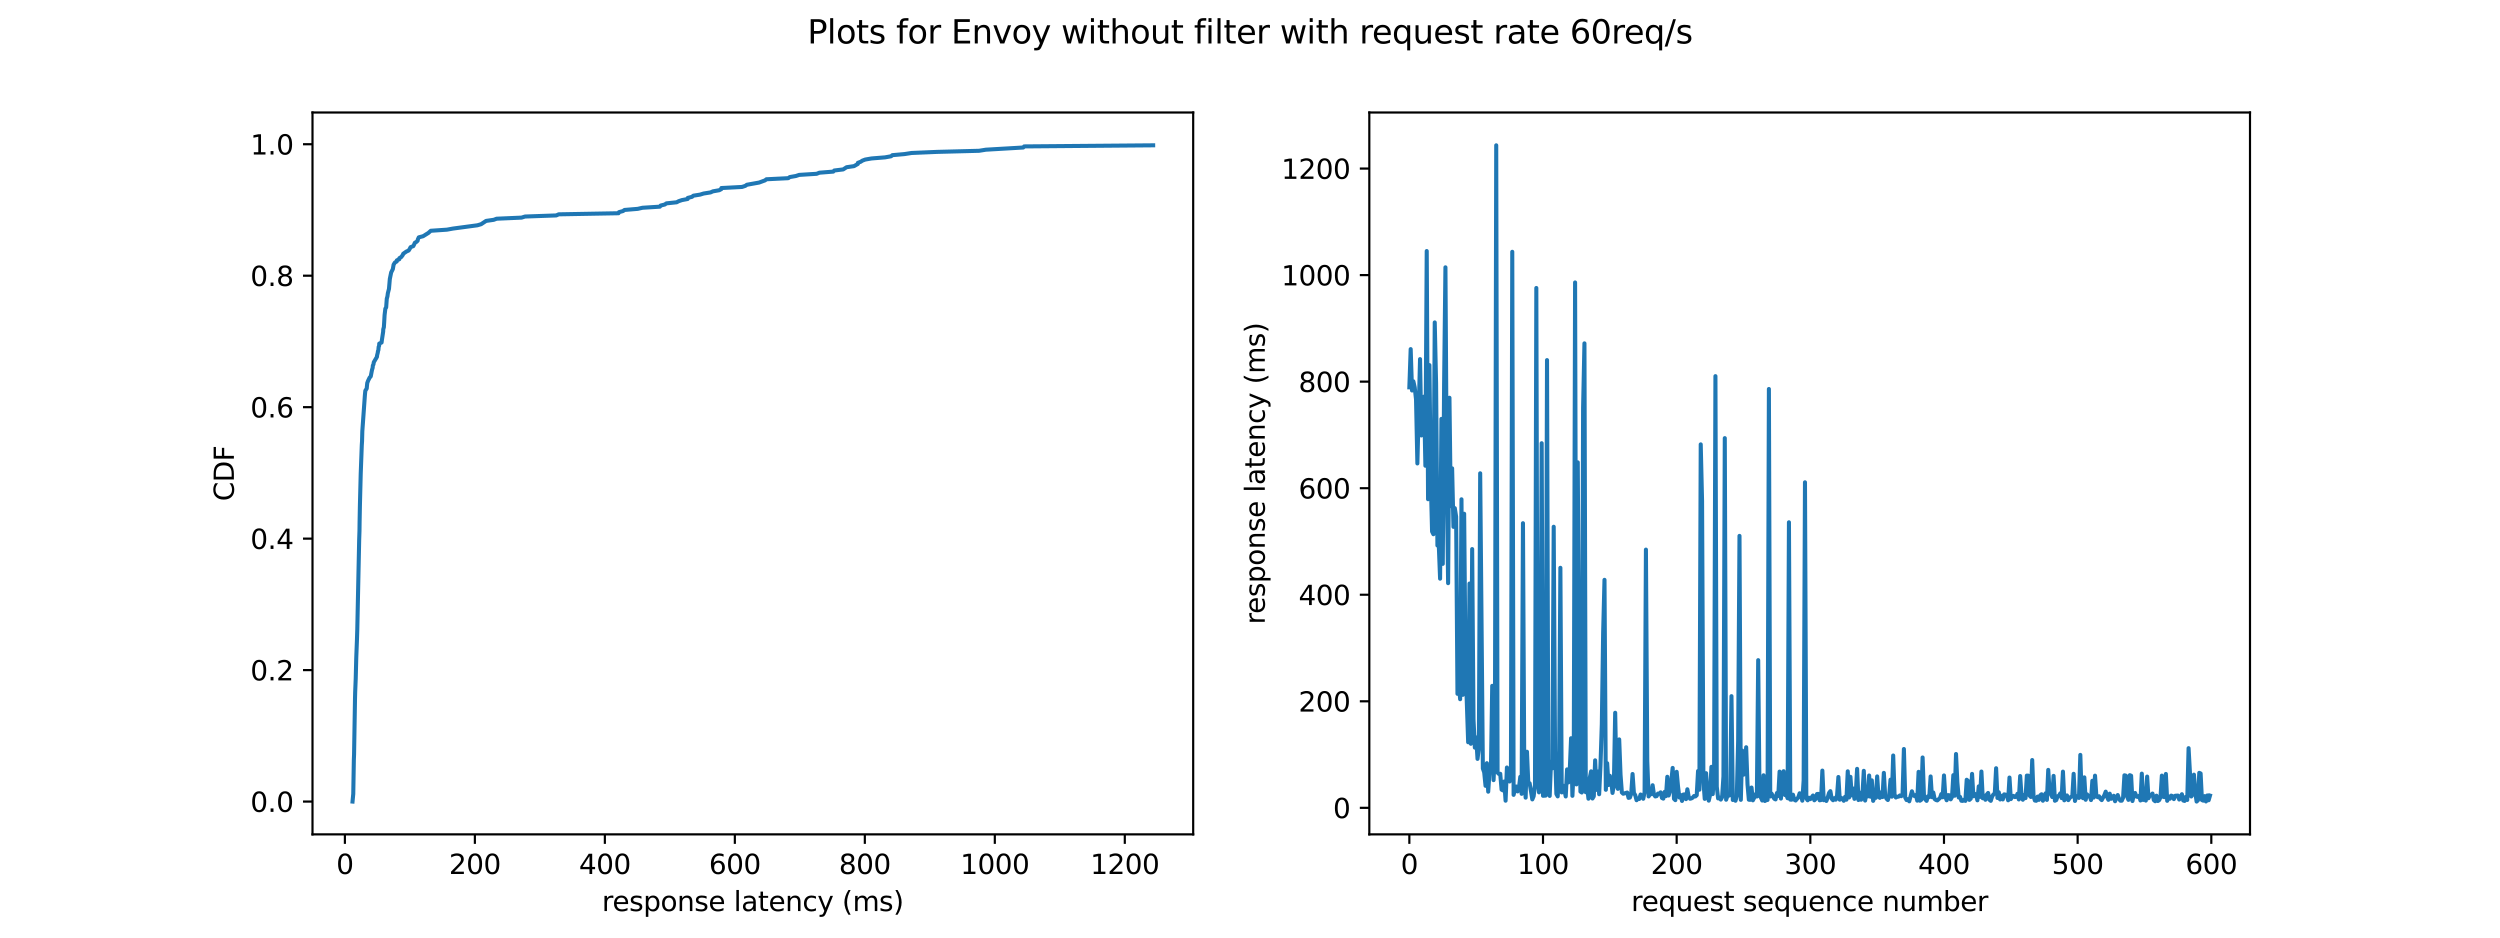 <?xml version="1.0" encoding="utf-8" standalone="no"?>
<!DOCTYPE svg PUBLIC "-//W3C//DTD SVG 1.1//EN"
  "http://www.w3.org/Graphics/SVG/1.1/DTD/svg11.dtd">
<svg xmlns:xlink="http://www.w3.org/1999/xlink" width="921.6pt" height="345.6pt" viewBox="0 0 921.6 345.6" xmlns="http://www.w3.org/2000/svg" version="1.1">
 <defs>
  <style type="text/css">*{stroke-linejoin: round; stroke-linecap: butt}</style>
 </defs>
 <g id="figure_1">
  <g id="patch_1">
   <path d="M 0 345.6 
L 921.6 345.6 
L 921.6 0 
L 0 0 
z
" style="fill: #ffffff"/>
  </g>
  <g id="axes_1">
   <g id="patch_2">
    <path d="M 115.2 307.584 
L 439.855 307.584 
L 439.855 41.472 
L 115.2 41.472 
z
" style="fill: #ffffff"/>
   </g>
   <g id="matplotlib.axis_1">
    <g id="xtick_1">
     <g id="line2d_1">
      <defs>
       <path id="m4d48c118cf" d="M 0 0 
L 0 3.5 
" style="stroke: #000000; stroke-width: 0.8"/>
      </defs>
      <g>
       <use xlink:href="#m4d48c118cf" x="127.14" y="307.584" style="stroke: #000000; stroke-width: 0.8"/>
      </g>
     </g>
     <g id="text_1">
      <!-- 0 -->
      <g transform="translate(123.959 322.182) scale(0.1 -0.1)">
       <defs>
        <path id="DejaVuSans-30" d="M 2034 4250 
Q 1547 4250 1301 3770 
Q 1056 3291 1056 2328 
Q 1056 1369 1301 889 
Q 1547 409 2034 409 
Q 2525 409 2770 889 
Q 3016 1369 3016 2328 
Q 3016 3291 2770 3770 
Q 2525 4250 2034 4250 
z
M 2034 4750 
Q 2819 4750 3233 4129 
Q 3647 3509 3647 2328 
Q 3647 1150 3233 529 
Q 2819 -91 2034 -91 
Q 1250 -91 836 529 
Q 422 1150 422 2328 
Q 422 3509 836 4129 
Q 1250 4750 2034 4750 
z
" transform="scale(0.016)"/>
       </defs>
       <use xlink:href="#DejaVuSans-30"/>
      </g>
     </g>
    </g>
    <g id="xtick_2">
     <g id="line2d_2">
      <g>
       <use xlink:href="#m4d48c118cf" x="175.058" y="307.584" style="stroke: #000000; stroke-width: 0.8"/>
      </g>
     </g>
     <g id="text_2">
      <!-- 200 -->
      <g transform="translate(165.514 322.182) scale(0.1 -0.1)">
       <defs>
        <path id="DejaVuSans-32" d="M 1228 531 
L 3431 531 
L 3431 0 
L 469 0 
L 469 531 
Q 828 903 1448 1529 
Q 2069 2156 2228 2338 
Q 2531 2678 2651 2914 
Q 2772 3150 2772 3378 
Q 2772 3750 2511 3984 
Q 2250 4219 1831 4219 
Q 1534 4219 1204 4116 
Q 875 4013 500 3803 
L 500 4441 
Q 881 4594 1212 4672 
Q 1544 4750 1819 4750 
Q 2544 4750 2975 4387 
Q 3406 4025 3406 3419 
Q 3406 3131 3298 2873 
Q 3191 2616 2906 2266 
Q 2828 2175 2409 1742 
Q 1991 1309 1228 531 
z
" transform="scale(0.016)"/>
       </defs>
       <use xlink:href="#DejaVuSans-32"/>
       <use xlink:href="#DejaVuSans-30" x="63.623"/>
       <use xlink:href="#DejaVuSans-30" x="127.246"/>
      </g>
     </g>
    </g>
    <g id="xtick_3">
     <g id="line2d_3">
      <g>
       <use xlink:href="#m4d48c118cf" x="222.976" y="307.584" style="stroke: #000000; stroke-width: 0.8"/>
      </g>
     </g>
     <g id="text_3">
      <!-- 400 -->
      <g transform="translate(213.432 322.182) scale(0.1 -0.1)">
       <defs>
        <path id="DejaVuSans-34" d="M 2419 4116 
L 825 1625 
L 2419 1625 
L 2419 4116 
z
M 2253 4666 
L 3047 4666 
L 3047 1625 
L 3713 1625 
L 3713 1100 
L 3047 1100 
L 3047 0 
L 2419 0 
L 2419 1100 
L 313 1100 
L 313 1709 
L 2253 4666 
z
" transform="scale(0.016)"/>
       </defs>
       <use xlink:href="#DejaVuSans-34"/>
       <use xlink:href="#DejaVuSans-30" x="63.623"/>
       <use xlink:href="#DejaVuSans-30" x="127.246"/>
      </g>
     </g>
    </g>
    <g id="xtick_4">
     <g id="line2d_4">
      <g>
       <use xlink:href="#m4d48c118cf" x="270.893" y="307.584" style="stroke: #000000; stroke-width: 0.8"/>
      </g>
     </g>
     <g id="text_4">
      <!-- 600 -->
      <g transform="translate(261.35 322.182) scale(0.1 -0.1)">
       <defs>
        <path id="DejaVuSans-36" d="M 2113 2584 
Q 1688 2584 1439 2293 
Q 1191 2003 1191 1497 
Q 1191 994 1439 701 
Q 1688 409 2113 409 
Q 2538 409 2786 701 
Q 3034 994 3034 1497 
Q 3034 2003 2786 2293 
Q 2538 2584 2113 2584 
z
M 3366 4563 
L 3366 3988 
Q 3128 4100 2886 4159 
Q 2644 4219 2406 4219 
Q 1781 4219 1451 3797 
Q 1122 3375 1075 2522 
Q 1259 2794 1537 2939 
Q 1816 3084 2150 3084 
Q 2853 3084 3261 2657 
Q 3669 2231 3669 1497 
Q 3669 778 3244 343 
Q 2819 -91 2113 -91 
Q 1303 -91 875 529 
Q 447 1150 447 2328 
Q 447 3434 972 4092 
Q 1497 4750 2381 4750 
Q 2619 4750 2861 4703 
Q 3103 4656 3366 4563 
z
" transform="scale(0.016)"/>
       </defs>
       <use xlink:href="#DejaVuSans-36"/>
       <use xlink:href="#DejaVuSans-30" x="63.623"/>
       <use xlink:href="#DejaVuSans-30" x="127.246"/>
      </g>
     </g>
    </g>
    <g id="xtick_5">
     <g id="line2d_5">
      <g>
       <use xlink:href="#m4d48c118cf" x="318.811" y="307.584" style="stroke: #000000; stroke-width: 0.8"/>
      </g>
     </g>
     <g id="text_5">
      <!-- 800 -->
      <g transform="translate(309.267 322.182) scale(0.1 -0.1)">
       <defs>
        <path id="DejaVuSans-38" d="M 2034 2216 
Q 1584 2216 1326 1975 
Q 1069 1734 1069 1313 
Q 1069 891 1326 650 
Q 1584 409 2034 409 
Q 2484 409 2743 651 
Q 3003 894 3003 1313 
Q 3003 1734 2745 1975 
Q 2488 2216 2034 2216 
z
M 1403 2484 
Q 997 2584 770 2862 
Q 544 3141 544 3541 
Q 544 4100 942 4425 
Q 1341 4750 2034 4750 
Q 2731 4750 3128 4425 
Q 3525 4100 3525 3541 
Q 3525 3141 3298 2862 
Q 3072 2584 2669 2484 
Q 3125 2378 3379 2068 
Q 3634 1759 3634 1313 
Q 3634 634 3220 271 
Q 2806 -91 2034 -91 
Q 1263 -91 848 271 
Q 434 634 434 1313 
Q 434 1759 690 2068 
Q 947 2378 1403 2484 
z
M 1172 3481 
Q 1172 3119 1398 2916 
Q 1625 2713 2034 2713 
Q 2441 2713 2670 2916 
Q 2900 3119 2900 3481 
Q 2900 3844 2670 4047 
Q 2441 4250 2034 4250 
Q 1625 4250 1398 4047 
Q 1172 3844 1172 3481 
z
" transform="scale(0.016)"/>
       </defs>
       <use xlink:href="#DejaVuSans-38"/>
       <use xlink:href="#DejaVuSans-30" x="63.623"/>
       <use xlink:href="#DejaVuSans-30" x="127.246"/>
      </g>
     </g>
    </g>
    <g id="xtick_6">
     <g id="line2d_6">
      <g>
       <use xlink:href="#m4d48c118cf" x="366.729" y="307.584" style="stroke: #000000; stroke-width: 0.8"/>
      </g>
     </g>
     <g id="text_6">
      <!-- 1000 -->
      <g transform="translate(354.004 322.182) scale(0.1 -0.1)">
       <defs>
        <path id="DejaVuSans-31" d="M 794 531 
L 1825 531 
L 1825 4091 
L 703 3866 
L 703 4441 
L 1819 4666 
L 2450 4666 
L 2450 531 
L 3481 531 
L 3481 0 
L 794 0 
L 794 531 
z
" transform="scale(0.016)"/>
       </defs>
       <use xlink:href="#DejaVuSans-31"/>
       <use xlink:href="#DejaVuSans-30" x="63.623"/>
       <use xlink:href="#DejaVuSans-30" x="127.246"/>
       <use xlink:href="#DejaVuSans-30" x="190.869"/>
      </g>
     </g>
    </g>
    <g id="xtick_7">
     <g id="line2d_7">
      <g>
       <use xlink:href="#m4d48c118cf" x="414.647" y="307.584" style="stroke: #000000; stroke-width: 0.8"/>
      </g>
     </g>
     <g id="text_7">
      <!-- 1200 -->
      <g transform="translate(401.922 322.182) scale(0.1 -0.1)">
       <use xlink:href="#DejaVuSans-31"/>
       <use xlink:href="#DejaVuSans-32" x="63.623"/>
       <use xlink:href="#DejaVuSans-30" x="127.246"/>
       <use xlink:href="#DejaVuSans-30" x="190.869"/>
      </g>
     </g>
    </g>
    <g id="text_8">
     <!-- response latency (ms) -->
     <g transform="translate(221.898 335.861) scale(0.1 -0.1)">
      <defs>
       <path id="DejaVuSans-72" d="M 2631 2963 
Q 2534 3019 2420 3045 
Q 2306 3072 2169 3072 
Q 1681 3072 1420 2755 
Q 1159 2438 1159 1844 
L 1159 0 
L 581 0 
L 581 3500 
L 1159 3500 
L 1159 2956 
Q 1341 3275 1631 3429 
Q 1922 3584 2338 3584 
Q 2397 3584 2469 3576 
Q 2541 3569 2628 3553 
L 2631 2963 
z
" transform="scale(0.016)"/>
       <path id="DejaVuSans-65" d="M 3597 1894 
L 3597 1613 
L 953 1613 
Q 991 1019 1311 708 
Q 1631 397 2203 397 
Q 2534 397 2845 478 
Q 3156 559 3463 722 
L 3463 178 
Q 3153 47 2828 -22 
Q 2503 -91 2169 -91 
Q 1331 -91 842 396 
Q 353 884 353 1716 
Q 353 2575 817 3079 
Q 1281 3584 2069 3584 
Q 2775 3584 3186 3129 
Q 3597 2675 3597 1894 
z
M 3022 2063 
Q 3016 2534 2758 2815 
Q 2500 3097 2075 3097 
Q 1594 3097 1305 2825 
Q 1016 2553 972 2059 
L 3022 2063 
z
" transform="scale(0.016)"/>
       <path id="DejaVuSans-73" d="M 2834 3397 
L 2834 2853 
Q 2591 2978 2328 3040 
Q 2066 3103 1784 3103 
Q 1356 3103 1142 2972 
Q 928 2841 928 2578 
Q 928 2378 1081 2264 
Q 1234 2150 1697 2047 
L 1894 2003 
Q 2506 1872 2764 1633 
Q 3022 1394 3022 966 
Q 3022 478 2636 193 
Q 2250 -91 1575 -91 
Q 1294 -91 989 -36 
Q 684 19 347 128 
L 347 722 
Q 666 556 975 473 
Q 1284 391 1588 391 
Q 1994 391 2212 530 
Q 2431 669 2431 922 
Q 2431 1156 2273 1281 
Q 2116 1406 1581 1522 
L 1381 1569 
Q 847 1681 609 1914 
Q 372 2147 372 2553 
Q 372 3047 722 3315 
Q 1072 3584 1716 3584 
Q 2034 3584 2315 3537 
Q 2597 3491 2834 3397 
z
" transform="scale(0.016)"/>
       <path id="DejaVuSans-70" d="M 1159 525 
L 1159 -1331 
L 581 -1331 
L 581 3500 
L 1159 3500 
L 1159 2969 
Q 1341 3281 1617 3432 
Q 1894 3584 2278 3584 
Q 2916 3584 3314 3078 
Q 3713 2572 3713 1747 
Q 3713 922 3314 415 
Q 2916 -91 2278 -91 
Q 1894 -91 1617 61 
Q 1341 213 1159 525 
z
M 3116 1747 
Q 3116 2381 2855 2742 
Q 2594 3103 2138 3103 
Q 1681 3103 1420 2742 
Q 1159 2381 1159 1747 
Q 1159 1113 1420 752 
Q 1681 391 2138 391 
Q 2594 391 2855 752 
Q 3116 1113 3116 1747 
z
" transform="scale(0.016)"/>
       <path id="DejaVuSans-6f" d="M 1959 3097 
Q 1497 3097 1228 2736 
Q 959 2375 959 1747 
Q 959 1119 1226 758 
Q 1494 397 1959 397 
Q 2419 397 2687 759 
Q 2956 1122 2956 1747 
Q 2956 2369 2687 2733 
Q 2419 3097 1959 3097 
z
M 1959 3584 
Q 2709 3584 3137 3096 
Q 3566 2609 3566 1747 
Q 3566 888 3137 398 
Q 2709 -91 1959 -91 
Q 1206 -91 779 398 
Q 353 888 353 1747 
Q 353 2609 779 3096 
Q 1206 3584 1959 3584 
z
" transform="scale(0.016)"/>
       <path id="DejaVuSans-6e" d="M 3513 2113 
L 3513 0 
L 2938 0 
L 2938 2094 
Q 2938 2591 2744 2837 
Q 2550 3084 2163 3084 
Q 1697 3084 1428 2787 
Q 1159 2491 1159 1978 
L 1159 0 
L 581 0 
L 581 3500 
L 1159 3500 
L 1159 2956 
Q 1366 3272 1645 3428 
Q 1925 3584 2291 3584 
Q 2894 3584 3203 3211 
Q 3513 2838 3513 2113 
z
" transform="scale(0.016)"/>
       <path id="DejaVuSans-20" transform="scale(0.016)"/>
       <path id="DejaVuSans-6c" d="M 603 4863 
L 1178 4863 
L 1178 0 
L 603 0 
L 603 4863 
z
" transform="scale(0.016)"/>
       <path id="DejaVuSans-61" d="M 2194 1759 
Q 1497 1759 1228 1600 
Q 959 1441 959 1056 
Q 959 750 1161 570 
Q 1363 391 1709 391 
Q 2188 391 2477 730 
Q 2766 1069 2766 1631 
L 2766 1759 
L 2194 1759 
z
M 3341 1997 
L 3341 0 
L 2766 0 
L 2766 531 
Q 2569 213 2275 61 
Q 1981 -91 1556 -91 
Q 1019 -91 701 211 
Q 384 513 384 1019 
Q 384 1609 779 1909 
Q 1175 2209 1959 2209 
L 2766 2209 
L 2766 2266 
Q 2766 2663 2505 2880 
Q 2244 3097 1772 3097 
Q 1472 3097 1187 3025 
Q 903 2953 641 2809 
L 641 3341 
Q 956 3463 1253 3523 
Q 1550 3584 1831 3584 
Q 2591 3584 2966 3190 
Q 3341 2797 3341 1997 
z
" transform="scale(0.016)"/>
       <path id="DejaVuSans-74" d="M 1172 4494 
L 1172 3500 
L 2356 3500 
L 2356 3053 
L 1172 3053 
L 1172 1153 
Q 1172 725 1289 603 
Q 1406 481 1766 481 
L 2356 481 
L 2356 0 
L 1766 0 
Q 1100 0 847 248 
Q 594 497 594 1153 
L 594 3053 
L 172 3053 
L 172 3500 
L 594 3500 
L 594 4494 
L 1172 4494 
z
" transform="scale(0.016)"/>
       <path id="DejaVuSans-63" d="M 3122 3366 
L 3122 2828 
Q 2878 2963 2633 3030 
Q 2388 3097 2138 3097 
Q 1578 3097 1268 2742 
Q 959 2388 959 1747 
Q 959 1106 1268 751 
Q 1578 397 2138 397 
Q 2388 397 2633 464 
Q 2878 531 3122 666 
L 3122 134 
Q 2881 22 2623 -34 
Q 2366 -91 2075 -91 
Q 1284 -91 818 406 
Q 353 903 353 1747 
Q 353 2603 823 3093 
Q 1294 3584 2113 3584 
Q 2378 3584 2631 3529 
Q 2884 3475 3122 3366 
z
" transform="scale(0.016)"/>
       <path id="DejaVuSans-79" d="M 2059 -325 
Q 1816 -950 1584 -1140 
Q 1353 -1331 966 -1331 
L 506 -1331 
L 506 -850 
L 844 -850 
Q 1081 -850 1212 -737 
Q 1344 -625 1503 -206 
L 1606 56 
L 191 3500 
L 800 3500 
L 1894 763 
L 2988 3500 
L 3597 3500 
L 2059 -325 
z
" transform="scale(0.016)"/>
       <path id="DejaVuSans-28" d="M 1984 4856 
Q 1566 4138 1362 3434 
Q 1159 2731 1159 2009 
Q 1159 1288 1364 580 
Q 1569 -128 1984 -844 
L 1484 -844 
Q 1016 -109 783 600 
Q 550 1309 550 2009 
Q 550 2706 781 3412 
Q 1013 4119 1484 4856 
L 1984 4856 
z
" transform="scale(0.016)"/>
       <path id="DejaVuSans-6d" d="M 3328 2828 
Q 3544 3216 3844 3400 
Q 4144 3584 4550 3584 
Q 5097 3584 5394 3201 
Q 5691 2819 5691 2113 
L 5691 0 
L 5113 0 
L 5113 2094 
Q 5113 2597 4934 2840 
Q 4756 3084 4391 3084 
Q 3944 3084 3684 2787 
Q 3425 2491 3425 1978 
L 3425 0 
L 2847 0 
L 2847 2094 
Q 2847 2600 2669 2842 
Q 2491 3084 2119 3084 
Q 1678 3084 1418 2786 
Q 1159 2488 1159 1978 
L 1159 0 
L 581 0 
L 581 3500 
L 1159 3500 
L 1159 2956 
Q 1356 3278 1631 3431 
Q 1906 3584 2284 3584 
Q 2666 3584 2933 3390 
Q 3200 3197 3328 2828 
z
" transform="scale(0.016)"/>
       <path id="DejaVuSans-29" d="M 513 4856 
L 1013 4856 
Q 1481 4119 1714 3412 
Q 1947 2706 1947 2009 
Q 1947 1309 1714 600 
Q 1481 -109 1013 -844 
L 513 -844 
Q 928 -128 1133 580 
Q 1338 1288 1338 2009 
Q 1338 2731 1133 3434 
Q 928 4138 513 4856 
z
" transform="scale(0.016)"/>
      </defs>
      <use xlink:href="#DejaVuSans-72"/>
      <use xlink:href="#DejaVuSans-65" x="38.863"/>
      <use xlink:href="#DejaVuSans-73" x="100.387"/>
      <use xlink:href="#DejaVuSans-70" x="152.486"/>
      <use xlink:href="#DejaVuSans-6f" x="215.963"/>
      <use xlink:href="#DejaVuSans-6e" x="277.145"/>
      <use xlink:href="#DejaVuSans-73" x="340.523"/>
      <use xlink:href="#DejaVuSans-65" x="392.623"/>
      <use xlink:href="#DejaVuSans-20" x="454.146"/>
      <use xlink:href="#DejaVuSans-6c" x="485.934"/>
      <use xlink:href="#DejaVuSans-61" x="513.717"/>
      <use xlink:href="#DejaVuSans-74" x="574.996"/>
      <use xlink:href="#DejaVuSans-65" x="614.205"/>
      <use xlink:href="#DejaVuSans-6e" x="675.729"/>
      <use xlink:href="#DejaVuSans-63" x="739.107"/>
      <use xlink:href="#DejaVuSans-79" x="794.088"/>
      <use xlink:href="#DejaVuSans-20" x="853.268"/>
      <use xlink:href="#DejaVuSans-28" x="885.055"/>
      <use xlink:href="#DejaVuSans-6d" x="924.068"/>
      <use xlink:href="#DejaVuSans-73" x="1021.48"/>
      <use xlink:href="#DejaVuSans-29" x="1073.58"/>
     </g>
    </g>
   </g>
   <g id="matplotlib.axis_2">
    <g id="ytick_1">
     <g id="line2d_8">
      <defs>
       <path id="m3ccc46c07f" d="M 0 0 
L -3.5 0 
" style="stroke: #000000; stroke-width: 0.8"/>
      </defs>
      <g>
       <use xlink:href="#m3ccc46c07f" x="115.2" y="295.488" style="stroke: #000000; stroke-width: 0.8"/>
      </g>
     </g>
     <g id="text_9">
      <!-- 0.0 -->
      <g transform="translate(92.297 299.287) scale(0.1 -0.1)">
       <defs>
        <path id="DejaVuSans-2e" d="M 684 794 
L 1344 794 
L 1344 0 
L 684 0 
L 684 794 
z
" transform="scale(0.016)"/>
       </defs>
       <use xlink:href="#DejaVuSans-30"/>
       <use xlink:href="#DejaVuSans-2e" x="63.623"/>
       <use xlink:href="#DejaVuSans-30" x="95.41"/>
      </g>
     </g>
    </g>
    <g id="ytick_2">
     <g id="line2d_9">
      <g>
       <use xlink:href="#m3ccc46c07f" x="115.2" y="247.023" style="stroke: #000000; stroke-width: 0.8"/>
      </g>
     </g>
     <g id="text_10">
      <!-- 0.2 -->
      <g transform="translate(92.297 250.822) scale(0.1 -0.1)">
       <use xlink:href="#DejaVuSans-30"/>
       <use xlink:href="#DejaVuSans-2e" x="63.623"/>
       <use xlink:href="#DejaVuSans-32" x="95.41"/>
      </g>
     </g>
    </g>
    <g id="ytick_3">
     <g id="line2d_10">
      <g>
       <use xlink:href="#m3ccc46c07f" x="115.2" y="198.558" style="stroke: #000000; stroke-width: 0.8"/>
      </g>
     </g>
     <g id="text_11">
      <!-- 0.4 -->
      <g transform="translate(92.297 202.358) scale(0.1 -0.1)">
       <use xlink:href="#DejaVuSans-30"/>
       <use xlink:href="#DejaVuSans-2e" x="63.623"/>
       <use xlink:href="#DejaVuSans-34" x="95.41"/>
      </g>
     </g>
    </g>
    <g id="ytick_4">
     <g id="line2d_11">
      <g>
       <use xlink:href="#m3ccc46c07f" x="115.2" y="150.094" style="stroke: #000000; stroke-width: 0.8"/>
      </g>
     </g>
     <g id="text_12">
      <!-- 0.6 -->
      <g transform="translate(92.297 153.893) scale(0.1 -0.1)">
       <use xlink:href="#DejaVuSans-30"/>
       <use xlink:href="#DejaVuSans-2e" x="63.623"/>
       <use xlink:href="#DejaVuSans-36" x="95.41"/>
      </g>
     </g>
    </g>
    <g id="ytick_5">
     <g id="line2d_12">
      <g>
       <use xlink:href="#m3ccc46c07f" x="115.2" y="101.629" style="stroke: #000000; stroke-width: 0.8"/>
      </g>
     </g>
     <g id="text_13">
      <!-- 0.8 -->
      <g transform="translate(92.297 105.428) scale(0.1 -0.1)">
       <use xlink:href="#DejaVuSans-30"/>
       <use xlink:href="#DejaVuSans-2e" x="63.623"/>
       <use xlink:href="#DejaVuSans-38" x="95.41"/>
      </g>
     </g>
    </g>
    <g id="ytick_6">
     <g id="line2d_13">
      <g>
       <use xlink:href="#m3ccc46c07f" x="115.2" y="53.164" style="stroke: #000000; stroke-width: 0.8"/>
      </g>
     </g>
     <g id="text_14">
      <!-- 1.0 -->
      <g transform="translate(92.297 56.963) scale(0.1 -0.1)">
       <use xlink:href="#DejaVuSans-31"/>
       <use xlink:href="#DejaVuSans-2e" x="63.623"/>
       <use xlink:href="#DejaVuSans-30" x="95.41"/>
      </g>
     </g>
    </g>
    <g id="text_15">
     <!-- CDF -->
     <g transform="translate(86.217 184.745) rotate(-90) scale(0.1 -0.1)">
      <defs>
       <path id="DejaVuSans-43" d="M 4122 4306 
L 4122 3641 
Q 3803 3938 3442 4084 
Q 3081 4231 2675 4231 
Q 1875 4231 1450 3742 
Q 1025 3253 1025 2328 
Q 1025 1406 1450 917 
Q 1875 428 2675 428 
Q 3081 428 3442 575 
Q 3803 722 4122 1019 
L 4122 359 
Q 3791 134 3420 21 
Q 3050 -91 2638 -91 
Q 1578 -91 968 557 
Q 359 1206 359 2328 
Q 359 3453 968 4101 
Q 1578 4750 2638 4750 
Q 3056 4750 3426 4639 
Q 3797 4528 4122 4306 
z
" transform="scale(0.016)"/>
       <path id="DejaVuSans-44" d="M 1259 4147 
L 1259 519 
L 2022 519 
Q 2988 519 3436 956 
Q 3884 1394 3884 2338 
Q 3884 3275 3436 3711 
Q 2988 4147 2022 4147 
L 1259 4147 
z
M 628 4666 
L 1925 4666 
Q 3281 4666 3915 4102 
Q 4550 3538 4550 2338 
Q 4550 1131 3912 565 
Q 3275 0 1925 0 
L 628 0 
L 628 4666 
z
" transform="scale(0.016)"/>
       <path id="DejaVuSans-46" d="M 628 4666 
L 3309 4666 
L 3309 4134 
L 1259 4134 
L 1259 2759 
L 3109 2759 
L 3109 2228 
L 1259 2228 
L 1259 0 
L 628 0 
L 628 4666 
z
" transform="scale(0.016)"/>
      </defs>
      <use xlink:href="#DejaVuSans-43"/>
      <use xlink:href="#DejaVuSans-44" x="69.824"/>
      <use xlink:href="#DejaVuSans-46" x="146.826"/>
     </g>
    </g>
   </g>
   <g id="line2d_14">
    <path d="M 129.957 295.488 
L 130.225 292.661 
L 130.442 280.141 
L 130.522 278.121 
L 130.87 257.524 
L 130.932 255.101 
L 131.129 250.254 
L 131.224 246.619 
L 131.328 242.581 
L 131.372 241.369 
L 131.593 235.715 
L 131.707 232.08 
L 132.408 198.962 
L 132.518 195.731 
L 132.561 192.5 
L 132.674 186.442 
L 132.973 174.73 
L 133.245 167.46 
L 133.364 164.229 
L 133.467 162.614 
L 133.564 158.979 
L 134.516 145.651 
L 134.671 144.036 
L 135.183 143.228 
L 135.38 141.208 
L 135.674 140.401 
L 136.262 139.189 
L 136.664 138.785 
L 137.136 136.362 
L 137.377 135.554 
L 137.443 134.746 
L 137.67 134.343 
L 137.793 133.535 
L 138.979 131.516 
L 138.985 131.112 
L 139.285 129.9 
L 139.313 129.496 
L 139.481 129.092 
L 139.591 127.881 
L 139.761 127.477 
L 139.804 126.669 
L 140.666 126.265 
L 140.765 125.457 
L 141.252 122.226 
L 141.281 121.419 
L 141.507 120.611 
L 141.612 118.995 
L 141.772 116.168 
L 142.061 113.745 
L 142.353 113.341 
L 142.585 110.11 
L 142.817 109.302 
L 142.979 108.091 
L 143.394 106.475 
L 143.707 102.841 
L 144.205 100.417 
L 144.811 99.206 
L 145.024 97.994 
L 145.086 97.59 
L 145.57 96.782 
L 146.257 96.379 
L 146.293 95.975 
L 147.195 95.571 
L 147.22 95.167 
L 147.904 94.763 
L 148.506 93.955 
L 148.635 93.551 
L 149.782 92.744 
L 150.671 92.34 
L 151.152 91.532 
L 151.35 91.128 
L 152.364 90.724 
L 152.758 89.917 
L 152.917 89.513 
L 153.595 89.109 
L 153.969 88.705 
L 154.013 88.301 
L 154.383 87.493 
L 155.944 87.089 
L 157.908 85.878 
L 158.81 85.07 
L 164.749 84.666 
L 166.964 84.262 
L 175.988 83.051 
L 177.358 82.647 
L 179.194 81.435 
L 182.002 81.031 
L 183.085 80.627 
L 192.262 80.224 
L 193.555 79.82 
L 205.056 79.416 
L 205.96 79.012 
L 228.014 78.608 
L 228.176 78.204 
L 229.675 77.8 
L 230.201 77.397 
L 235.088 76.993 
L 236.855 76.589 
L 243.271 76.185 
L 243.514 75.781 
L 245.113 75.377 
L 245.618 74.973 
L 249.44 74.569 
L 250.189 74.166 
L 251.392 73.762 
L 253.501 73.358 
L 253.546 72.954 
L 255.144 72.55 
L 255.553 72.146 
L 258.075 71.742 
L 259.392 71.338 
L 261.918 70.935 
L 262.825 70.531 
L 265.131 70.127 
L 265.894 69.723 
L 265.925 69.319 
L 273.539 68.915 
L 274.759 68.511 
L 275.325 68.107 
L 279.828 67.3 
L 282.024 66.492 
L 282.513 66.088 
L 290.599 65.684 
L 291.117 65.28 
L 293.405 64.876 
L 294.604 64.473 
L 301.053 64.069 
L 302.057 63.665 
L 307.183 63.261 
L 307.534 62.857 
L 310.828 62.453 
L 312.086 61.645 
L 314.828 61.242 
L 316.238 60.434 
L 316.246 60.03 
L 317.296 59.626 
L 317.896 59.222 
L 318.959 58.818 
L 321.28 58.414 
L 326.253 58.011 
L 328.499 57.607 
L 328.94 57.203 
L 333.441 56.799 
L 336.027 56.395 
L 345.443 55.991 
L 360.931 55.587 
L 363.423 55.183 
L 377.209 54.376 
L 377.547 53.972 
L 425.098 53.568 
L 425.098 53.568 
" clip-path="url(#p0ec1f0af6d)" style="fill: none; stroke: #1f77b4; stroke-width: 1.5; stroke-linecap: square"/>
   </g>
   <g id="patch_3">
    <path d="M 115.2 307.584 
L 115.2 41.472 
" style="fill: none; stroke: #000000; stroke-width: 0.8; stroke-linejoin: miter; stroke-linecap: square"/>
   </g>
   <g id="patch_4">
    <path d="M 439.855 307.584 
L 439.855 41.472 
" style="fill: none; stroke: #000000; stroke-width: 0.8; stroke-linejoin: miter; stroke-linecap: square"/>
   </g>
   <g id="patch_5">
    <path d="M 115.2 307.584 
L 439.855 307.584 
" style="fill: none; stroke: #000000; stroke-width: 0.8; stroke-linejoin: miter; stroke-linecap: square"/>
   </g>
   <g id="patch_6">
    <path d="M 115.2 41.472 
L 439.855 41.472 
" style="fill: none; stroke: #000000; stroke-width: 0.8; stroke-linejoin: miter; stroke-linecap: square"/>
   </g>
  </g>
  <g id="axes_2">
   <g id="patch_7">
    <path d="M 504.785 307.584 
L 829.44 307.584 
L 829.44 41.472 
L 504.785 41.472 
z
" style="fill: #ffffff"/>
   </g>
   <g id="matplotlib.axis_3">
    <g id="xtick_8">
     <g id="line2d_15">
      <g>
       <use xlink:href="#m4d48c118cf" x="519.542" y="307.584" style="stroke: #000000; stroke-width: 0.8"/>
      </g>
     </g>
     <g id="text_16">
      <!-- 0 -->
      <g transform="translate(516.361 322.182) scale(0.1 -0.1)">
       <use xlink:href="#DejaVuSans-30"/>
      </g>
     </g>
    </g>
    <g id="xtick_9">
     <g id="line2d_16">
      <g>
       <use xlink:href="#m4d48c118cf" x="568.815" y="307.584" style="stroke: #000000; stroke-width: 0.8"/>
      </g>
     </g>
     <g id="text_17">
      <!-- 100 -->
      <g transform="translate(559.271 322.182) scale(0.1 -0.1)">
       <use xlink:href="#DejaVuSans-31"/>
       <use xlink:href="#DejaVuSans-30" x="63.623"/>
       <use xlink:href="#DejaVuSans-30" x="127.246"/>
      </g>
     </g>
    </g>
    <g id="xtick_10">
     <g id="line2d_17">
      <g>
       <use xlink:href="#m4d48c118cf" x="618.087" y="307.584" style="stroke: #000000; stroke-width: 0.8"/>
      </g>
     </g>
     <g id="text_18">
      <!-- 200 -->
      <g transform="translate(608.543 322.182) scale(0.1 -0.1)">
       <use xlink:href="#DejaVuSans-32"/>
       <use xlink:href="#DejaVuSans-30" x="63.623"/>
       <use xlink:href="#DejaVuSans-30" x="127.246"/>
      </g>
     </g>
    </g>
    <g id="xtick_11">
     <g id="line2d_18">
      <g>
       <use xlink:href="#m4d48c118cf" x="667.359" y="307.584" style="stroke: #000000; stroke-width: 0.8"/>
      </g>
     </g>
     <g id="text_19">
      <!-- 300 -->
      <g transform="translate(657.815 322.182) scale(0.1 -0.1)">
       <defs>
        <path id="DejaVuSans-33" d="M 2597 2516 
Q 3050 2419 3304 2112 
Q 3559 1806 3559 1356 
Q 3559 666 3084 287 
Q 2609 -91 1734 -91 
Q 1441 -91 1130 -33 
Q 819 25 488 141 
L 488 750 
Q 750 597 1062 519 
Q 1375 441 1716 441 
Q 2309 441 2620 675 
Q 2931 909 2931 1356 
Q 2931 1769 2642 2001 
Q 2353 2234 1838 2234 
L 1294 2234 
L 1294 2753 
L 1863 2753 
Q 2328 2753 2575 2939 
Q 2822 3125 2822 3475 
Q 2822 3834 2567 4026 
Q 2313 4219 1838 4219 
Q 1578 4219 1281 4162 
Q 984 4106 628 3988 
L 628 4550 
Q 988 4650 1302 4700 
Q 1616 4750 1894 4750 
Q 2613 4750 3031 4423 
Q 3450 4097 3450 3541 
Q 3450 3153 3228 2886 
Q 3006 2619 2597 2516 
z
" transform="scale(0.016)"/>
       </defs>
       <use xlink:href="#DejaVuSans-33"/>
       <use xlink:href="#DejaVuSans-30" x="63.623"/>
       <use xlink:href="#DejaVuSans-30" x="127.246"/>
      </g>
     </g>
    </g>
    <g id="xtick_12">
     <g id="line2d_19">
      <g>
       <use xlink:href="#m4d48c118cf" x="716.631" y="307.584" style="stroke: #000000; stroke-width: 0.8"/>
      </g>
     </g>
     <g id="text_20">
      <!-- 400 -->
      <g transform="translate(707.088 322.182) scale(0.1 -0.1)">
       <use xlink:href="#DejaVuSans-34"/>
       <use xlink:href="#DejaVuSans-30" x="63.623"/>
       <use xlink:href="#DejaVuSans-30" x="127.246"/>
      </g>
     </g>
    </g>
    <g id="xtick_13">
     <g id="line2d_20">
      <g>
       <use xlink:href="#m4d48c118cf" x="765.903" y="307.584" style="stroke: #000000; stroke-width: 0.8"/>
      </g>
     </g>
     <g id="text_21">
      <!-- 500 -->
      <g transform="translate(756.36 322.182) scale(0.1 -0.1)">
       <defs>
        <path id="DejaVuSans-35" d="M 691 4666 
L 3169 4666 
L 3169 4134 
L 1269 4134 
L 1269 2991 
Q 1406 3038 1543 3061 
Q 1681 3084 1819 3084 
Q 2600 3084 3056 2656 
Q 3513 2228 3513 1497 
Q 3513 744 3044 326 
Q 2575 -91 1722 -91 
Q 1428 -91 1123 -41 
Q 819 9 494 109 
L 494 744 
Q 775 591 1075 516 
Q 1375 441 1709 441 
Q 2250 441 2565 725 
Q 2881 1009 2881 1497 
Q 2881 1984 2565 2268 
Q 2250 2553 1709 2553 
Q 1456 2553 1204 2497 
Q 953 2441 691 2322 
L 691 4666 
z
" transform="scale(0.016)"/>
       </defs>
       <use xlink:href="#DejaVuSans-35"/>
       <use xlink:href="#DejaVuSans-30" x="63.623"/>
       <use xlink:href="#DejaVuSans-30" x="127.246"/>
      </g>
     </g>
    </g>
    <g id="xtick_14">
     <g id="line2d_21">
      <g>
       <use xlink:href="#m4d48c118cf" x="815.176" y="307.584" style="stroke: #000000; stroke-width: 0.8"/>
      </g>
     </g>
     <g id="text_22">
      <!-- 600 -->
      <g transform="translate(805.632 322.182) scale(0.1 -0.1)">
       <use xlink:href="#DejaVuSans-36"/>
       <use xlink:href="#DejaVuSans-30" x="63.623"/>
       <use xlink:href="#DejaVuSans-30" x="127.246"/>
      </g>
     </g>
    </g>
    <g id="text_23">
     <!-- request sequence number -->
     <g transform="translate(601.321 335.861) scale(0.1 -0.1)">
      <defs>
       <path id="DejaVuSans-71" d="M 947 1747 
Q 947 1113 1208 752 
Q 1469 391 1925 391 
Q 2381 391 2643 752 
Q 2906 1113 2906 1747 
Q 2906 2381 2643 2742 
Q 2381 3103 1925 3103 
Q 1469 3103 1208 2742 
Q 947 2381 947 1747 
z
M 2906 525 
Q 2725 213 2448 61 
Q 2172 -91 1784 -91 
Q 1150 -91 751 415 
Q 353 922 353 1747 
Q 353 2572 751 3078 
Q 1150 3584 1784 3584 
Q 2172 3584 2448 3432 
Q 2725 3281 2906 2969 
L 2906 3500 
L 3481 3500 
L 3481 -1331 
L 2906 -1331 
L 2906 525 
z
" transform="scale(0.016)"/>
       <path id="DejaVuSans-75" d="M 544 1381 
L 544 3500 
L 1119 3500 
L 1119 1403 
Q 1119 906 1312 657 
Q 1506 409 1894 409 
Q 2359 409 2629 706 
Q 2900 1003 2900 1516 
L 2900 3500 
L 3475 3500 
L 3475 0 
L 2900 0 
L 2900 538 
Q 2691 219 2414 64 
Q 2138 -91 1772 -91 
Q 1169 -91 856 284 
Q 544 659 544 1381 
z
M 1991 3584 
L 1991 3584 
z
" transform="scale(0.016)"/>
       <path id="DejaVuSans-62" d="M 3116 1747 
Q 3116 2381 2855 2742 
Q 2594 3103 2138 3103 
Q 1681 3103 1420 2742 
Q 1159 2381 1159 1747 
Q 1159 1113 1420 752 
Q 1681 391 2138 391 
Q 2594 391 2855 752 
Q 3116 1113 3116 1747 
z
M 1159 2969 
Q 1341 3281 1617 3432 
Q 1894 3584 2278 3584 
Q 2916 3584 3314 3078 
Q 3713 2572 3713 1747 
Q 3713 922 3314 415 
Q 2916 -91 2278 -91 
Q 1894 -91 1617 61 
Q 1341 213 1159 525 
L 1159 0 
L 581 0 
L 581 4863 
L 1159 4863 
L 1159 2969 
z
" transform="scale(0.016)"/>
      </defs>
      <use xlink:href="#DejaVuSans-72"/>
      <use xlink:href="#DejaVuSans-65" x="38.863"/>
      <use xlink:href="#DejaVuSans-71" x="100.387"/>
      <use xlink:href="#DejaVuSans-75" x="163.863"/>
      <use xlink:href="#DejaVuSans-65" x="227.242"/>
      <use xlink:href="#DejaVuSans-73" x="288.766"/>
      <use xlink:href="#DejaVuSans-74" x="340.865"/>
      <use xlink:href="#DejaVuSans-20" x="380.074"/>
      <use xlink:href="#DejaVuSans-73" x="411.861"/>
      <use xlink:href="#DejaVuSans-65" x="463.961"/>
      <use xlink:href="#DejaVuSans-71" x="525.484"/>
      <use xlink:href="#DejaVuSans-75" x="588.961"/>
      <use xlink:href="#DejaVuSans-65" x="652.34"/>
      <use xlink:href="#DejaVuSans-6e" x="713.863"/>
      <use xlink:href="#DejaVuSans-63" x="777.242"/>
      <use xlink:href="#DejaVuSans-65" x="832.223"/>
      <use xlink:href="#DejaVuSans-20" x="893.746"/>
      <use xlink:href="#DejaVuSans-6e" x="925.533"/>
      <use xlink:href="#DejaVuSans-75" x="988.912"/>
      <use xlink:href="#DejaVuSans-6d" x="1052.291"/>
      <use xlink:href="#DejaVuSans-62" x="1149.703"/>
      <use xlink:href="#DejaVuSans-65" x="1213.18"/>
      <use xlink:href="#DejaVuSans-72" x="1274.703"/>
     </g>
    </g>
   </g>
   <g id="matplotlib.axis_4">
    <g id="ytick_7">
     <g id="line2d_22">
      <g>
       <use xlink:href="#m3ccc46c07f" x="504.785" y="297.797" style="stroke: #000000; stroke-width: 0.8"/>
      </g>
     </g>
     <g id="text_24">
      <!-- 0 -->
      <g transform="translate(491.423 301.596) scale(0.1 -0.1)">
       <use xlink:href="#DejaVuSans-30"/>
      </g>
     </g>
    </g>
    <g id="ytick_8">
     <g id="line2d_23">
      <g>
       <use xlink:href="#m3ccc46c07f" x="504.785" y="258.52" style="stroke: #000000; stroke-width: 0.8"/>
      </g>
     </g>
     <g id="text_25">
      <!-- 200 -->
      <g transform="translate(478.698 262.319) scale(0.1 -0.1)">
       <use xlink:href="#DejaVuSans-32"/>
       <use xlink:href="#DejaVuSans-30" x="63.623"/>
       <use xlink:href="#DejaVuSans-30" x="127.246"/>
      </g>
     </g>
    </g>
    <g id="ytick_9">
     <g id="line2d_24">
      <g>
       <use xlink:href="#m3ccc46c07f" x="504.785" y="219.243" style="stroke: #000000; stroke-width: 0.8"/>
      </g>
     </g>
     <g id="text_26">
      <!-- 400 -->
      <g transform="translate(478.698 223.042) scale(0.1 -0.1)">
       <use xlink:href="#DejaVuSans-34"/>
       <use xlink:href="#DejaVuSans-30" x="63.623"/>
       <use xlink:href="#DejaVuSans-30" x="127.246"/>
      </g>
     </g>
    </g>
    <g id="ytick_10">
     <g id="line2d_25">
      <g>
       <use xlink:href="#m3ccc46c07f" x="504.785" y="179.966" style="stroke: #000000; stroke-width: 0.8"/>
      </g>
     </g>
     <g id="text_27">
      <!-- 600 -->
      <g transform="translate(478.698 183.765) scale(0.1 -0.1)">
       <use xlink:href="#DejaVuSans-36"/>
       <use xlink:href="#DejaVuSans-30" x="63.623"/>
       <use xlink:href="#DejaVuSans-30" x="127.246"/>
      </g>
     </g>
    </g>
    <g id="ytick_11">
     <g id="line2d_26">
      <g>
       <use xlink:href="#m3ccc46c07f" x="504.785" y="140.688" style="stroke: #000000; stroke-width: 0.8"/>
      </g>
     </g>
     <g id="text_28">
      <!-- 800 -->
      <g transform="translate(478.698 144.488) scale(0.1 -0.1)">
       <use xlink:href="#DejaVuSans-38"/>
       <use xlink:href="#DejaVuSans-30" x="63.623"/>
       <use xlink:href="#DejaVuSans-30" x="127.246"/>
      </g>
     </g>
    </g>
    <g id="ytick_12">
     <g id="line2d_27">
      <g>
       <use xlink:href="#m3ccc46c07f" x="504.785" y="101.411" style="stroke: #000000; stroke-width: 0.8"/>
      </g>
     </g>
     <g id="text_29">
      <!-- 1000 -->
      <g transform="translate(472.335 105.211) scale(0.1 -0.1)">
       <use xlink:href="#DejaVuSans-31"/>
       <use xlink:href="#DejaVuSans-30" x="63.623"/>
       <use xlink:href="#DejaVuSans-30" x="127.246"/>
       <use xlink:href="#DejaVuSans-30" x="190.869"/>
      </g>
     </g>
    </g>
    <g id="ytick_13">
     <g id="line2d_28">
      <g>
       <use xlink:href="#m3ccc46c07f" x="504.785" y="62.134" style="stroke: #000000; stroke-width: 0.8"/>
      </g>
     </g>
     <g id="text_30">
      <!-- 1200 -->
      <g transform="translate(472.335 65.933) scale(0.1 -0.1)">
       <use xlink:href="#DejaVuSans-31"/>
       <use xlink:href="#DejaVuSans-32" x="63.623"/>
       <use xlink:href="#DejaVuSans-30" x="127.246"/>
       <use xlink:href="#DejaVuSans-30" x="190.869"/>
      </g>
     </g>
    </g>
    <g id="text_31">
     <!-- response latency (ms) -->
     <g transform="translate(466.256 230.158) rotate(-90) scale(0.1 -0.1)">
      <use xlink:href="#DejaVuSans-72"/>
      <use xlink:href="#DejaVuSans-65" x="38.863"/>
      <use xlink:href="#DejaVuSans-73" x="100.387"/>
      <use xlink:href="#DejaVuSans-70" x="152.486"/>
      <use xlink:href="#DejaVuSans-6f" x="215.963"/>
      <use xlink:href="#DejaVuSans-6e" x="277.145"/>
      <use xlink:href="#DejaVuSans-73" x="340.523"/>
      <use xlink:href="#DejaVuSans-65" x="392.623"/>
      <use xlink:href="#DejaVuSans-20" x="454.146"/>
      <use xlink:href="#DejaVuSans-6c" x="485.934"/>
      <use xlink:href="#DejaVuSans-61" x="513.717"/>
      <use xlink:href="#DejaVuSans-74" x="574.996"/>
      <use xlink:href="#DejaVuSans-65" x="614.205"/>
      <use xlink:href="#DejaVuSans-6e" x="675.729"/>
      <use xlink:href="#DejaVuSans-63" x="739.107"/>
      <use xlink:href="#DejaVuSans-79" x="794.088"/>
      <use xlink:href="#DejaVuSans-20" x="853.268"/>
      <use xlink:href="#DejaVuSans-28" x="885.055"/>
      <use xlink:href="#DejaVuSans-6d" x="924.068"/>
      <use xlink:href="#DejaVuSans-73" x="1021.48"/>
      <use xlink:href="#DejaVuSans-29" x="1073.58"/>
     </g>
    </g>
   </g>
   <g id="line2d_29">
    <path d="M 519.542 142.791 
L 520.035 128.697 
L 520.528 143.953 
L 521.021 140.567 
L 521.513 142.798 
L 522.006 147.232 
L 522.499 170.842 
L 523.484 132.386 
L 523.977 160.531 
L 524.47 155.244 
L 524.962 146.201 
L 525.455 171.692 
L 525.948 92.544 
L 526.441 184.038 
L 526.933 134.589 
L 527.426 176.333 
L 527.919 195.95 
L 528.411 196.937 
L 528.904 118.859 
L 529.397 141.439 
L 529.89 201.097 
L 530.382 200.684 
L 530.875 213.321 
L 531.368 154.422 
L 531.861 207.866 
L 532.353 141.931 
L 532.846 98.548 
L 533.339 176.797 
L 533.831 214.98 
L 534.324 146.627 
L 534.817 186.579 
L 535.31 172.642 
L 535.802 194.222 
L 536.295 187.322 
L 536.788 190.472 
L 537.28 255.767 
L 537.773 251.94 
L 538.266 257.758 
L 538.759 184.064 
L 539.251 256.144 
L 539.744 189.393 
L 540.237 244.418 
L 541.222 273.622 
L 541.715 215.113 
L 542.208 274.187 
L 542.7 202.408 
L 543.193 265.155 
L 543.686 275.603 
L 544.179 271.838 
L 544.671 279.757 
L 545.164 275.77 
L 545.657 174.476 
L 546.642 283.313 
L 547.135 284.713 
L 547.628 289.687 
L 548.12 281.338 
L 548.613 291.847 
L 549.106 284.474 
L 549.599 284.341 
L 550.091 252.828 
L 550.584 287.591 
L 551.077 276.92 
L 551.569 53.568 
L 552.062 284.814 
L 552.555 285.309 
L 553.048 285.241 
L 553.54 291.092 
L 554.033 291.375 
L 554.526 288.093 
L 555.018 295.169 
L 555.511 282.931 
L 556.004 284.947 
L 556.497 288.088 
L 556.989 285.567 
L 557.482 92.821 
L 557.975 293.02 
L 558.468 291.043 
L 558.96 289.94 
L 559.453 291.751 
L 559.946 290.46 
L 560.438 286.366 
L 560.931 292.635 
L 561.424 192.875 
L 561.917 286.291 
L 562.409 294.046 
L 562.902 277.121 
L 563.395 288.877 
L 563.887 288.745 
L 564.873 294.692 
L 565.366 293.502 
L 565.858 289.406 
L 566.351 106.164 
L 566.844 286.629 
L 567.337 292.099 
L 567.829 278.115 
L 568.322 163.388 
L 568.815 293.36 
L 569.8 293.282 
L 570.293 132.747 
L 570.786 292.108 
L 571.278 293.407 
L 571.771 280.777 
L 572.264 283.233 
L 572.756 194.185 
L 573.249 276.799 
L 573.742 292.695 
L 574.235 293.577 
L 574.727 284.028 
L 575.22 209.314 
L 575.713 292.116 
L 576.206 289.604 
L 576.698 291.204 
L 577.191 293.609 
L 577.684 283.634 
L 578.176 288.432 
L 578.669 284.111 
L 579.162 272.136 
L 579.655 293.373 
L 580.147 283.138 
L 580.64 104.121 
L 581.133 289.166 
L 581.625 170.441 
L 582.118 255.13 
L 582.611 291.814 
L 583.104 292.148 
L 583.596 150.22 
L 584.089 126.577 
L 584.582 292.04 
L 585.075 289.913 
L 585.567 294.435 
L 586.06 286.71 
L 586.553 284.342 
L 587.045 294.365 
L 587.538 293.553 
L 588.031 280.284 
L 588.524 291.183 
L 589.016 284.39 
L 589.509 292.791 
L 590.002 282.098 
L 590.494 266.97 
L 590.987 233.19 
L 591.48 213.751 
L 591.973 291.154 
L 592.465 281.358 
L 592.958 289.39 
L 593.451 285.982 
L 593.944 287.668 
L 594.436 292.309 
L 594.929 289.352 
L 595.422 262.757 
L 595.914 289.065 
L 596.407 290.802 
L 596.9 272.577 
L 597.393 285.577 
L 597.885 292.142 
L 598.378 292.604 
L 599.856 292.168 
L 600.349 294.127 
L 600.842 294.013 
L 601.334 292.578 
L 601.827 285.327 
L 602.32 292.286 
L 602.813 293.125 
L 603.305 294.991 
L 603.798 294.391 
L 604.291 294.534 
L 604.783 292.889 
L 605.276 293.349 
L 605.769 294.457 
L 606.262 292.045 
L 606.754 202.607 
L 607.247 280.527 
L 607.74 293.601 
L 608.232 292.827 
L 608.725 292.763 
L 609.218 289.471 
L 609.711 292.89 
L 610.203 293.601 
L 610.696 293.479 
L 611.189 292.537 
L 611.681 292.61 
L 612.174 292.091 
L 612.667 294.166 
L 613.16 294.403 
L 613.652 291.916 
L 614.145 293.481 
L 614.638 286.353 
L 615.131 293.261 
L 615.623 291.624 
L 616.116 287.842 
L 616.609 283.087 
L 617.101 294.469 
L 617.594 294.967 
L 618.087 284.523 
L 618.58 289.867 
L 619.072 293.985 
L 619.565 293.074 
L 620.058 295.256 
L 620.55 292.897 
L 621.043 292.838 
L 621.536 294.598 
L 622.029 290.964 
L 622.521 293.716 
L 623.014 294.45 
L 623.507 294.329 
L 624 294.036 
L 624.492 293.442 
L 624.985 293.603 
L 625.478 293.149 
L 625.97 284.217 
L 626.463 291.126 
L 626.956 163.813 
L 627.449 184.689 
L 627.941 287.992 
L 628.434 294.496 
L 628.927 285.029 
L 629.419 292.571 
L 629.912 295.153 
L 630.405 293.061 
L 630.898 282.69 
L 631.39 292.736 
L 631.883 284.015 
L 632.376 138.665 
L 632.869 289.99 
L 633.361 294.328 
L 633.854 294.009 
L 634.347 294.761 
L 634.839 293.874 
L 635.332 286.206 
L 635.825 161.514 
L 636.318 294.811 
L 636.81 293.374 
L 637.303 293.311 
L 637.796 293.093 
L 638.288 256.634 
L 638.781 294.901 
L 639.274 294.689 
L 639.767 295.187 
L 640.259 293.499 
L 640.752 273.105 
L 641.245 197.55 
L 641.738 294.852 
L 642.23 276.668 
L 642.723 285.594 
L 643.216 282.127 
L 643.708 275.466 
L 644.201 289.146 
L 644.694 294.803 
L 645.187 294.848 
L 645.679 290.32 
L 646.172 295.035 
L 646.665 294.072 
L 647.157 292.784 
L 647.65 293.621 
L 648.143 243.358 
L 648.636 293.357 
L 649.128 293.983 
L 649.621 295.102 
L 650.114 285.803 
L 650.607 295.269 
L 651.099 294.971 
L 651.592 294.894 
L 652.085 143.399 
L 652.577 293.61 
L 653.07 292.54 
L 654.056 294.443 
L 654.548 294.695 
L 655.041 292.328 
L 655.534 293.424 
L 656.026 284.442 
L 656.519 294.388 
L 657.012 287.452 
L 657.505 284.294 
L 657.997 293.075 
L 658.49 292.894 
L 658.983 294.259 
L 659.476 192.54 
L 659.968 294.771 
L 660.461 294.795 
L 660.954 292.955 
L 661.446 294.8 
L 661.939 295.095 
L 662.925 293.929 
L 663.417 292.431 
L 663.91 293.043 
L 664.403 295.166 
L 664.895 287.681 
L 665.388 177.797 
L 665.881 294.321 
L 666.374 295.021 
L 666.866 294.082 
L 667.359 294.593 
L 668.345 293.255 
L 668.837 295.019 
L 669.33 294.509 
L 669.823 292.707 
L 670.315 292.659 
L 670.808 295.029 
L 671.301 294.926 
L 671.794 284.07 
L 672.286 294.987 
L 672.779 294.329 
L 673.272 295.264 
L 673.764 294.014 
L 674.257 292.306 
L 674.75 291.649 
L 675.243 294.477 
L 675.735 294.997 
L 676.228 294.238 
L 676.721 294.796 
L 677.214 293.186 
L 677.706 286.43 
L 678.199 294.799 
L 678.692 294.084 
L 679.184 294.432 
L 679.677 295.196 
L 680.17 293.732 
L 680.663 294.8 
L 681.155 284.336 
L 681.648 293.975 
L 682.141 286.372 
L 682.633 293.209 
L 683.126 290.673 
L 683.619 294.495 
L 684.112 292.51 
L 684.604 283.43 
L 685.097 294.92 
L 685.59 292.196 
L 686.083 294.807 
L 686.575 292.936 
L 687.068 284.159 
L 687.561 295.117 
L 688.053 292.307 
L 688.546 293.587 
L 689.039 285.879 
L 689.532 293.707 
L 690.024 287.67 
L 690.517 295.228 
L 691.01 293.884 
L 691.502 294.109 
L 691.995 286.219 
L 692.488 293.545 
L 692.981 294.117 
L 693.473 292.078 
L 693.966 293.827 
L 694.459 284.912 
L 694.952 293.389 
L 695.444 294.424 
L 695.937 294.913 
L 696.43 293.178 
L 696.922 287.417 
L 697.415 293.68 
L 697.908 278.509 
L 698.401 292.882 
L 698.893 293.996 
L 699.386 293.715 
L 699.879 293.678 
L 700.371 293.233 
L 700.864 293.518 
L 701.357 292.999 
L 701.85 276.112 
L 702.342 294.028 
L 702.835 294.929 
L 703.328 294.593 
L 703.821 295.399 
L 704.806 291.704 
L 705.299 293.138 
L 705.791 293.478 
L 706.284 293.062 
L 706.777 295.15 
L 707.27 284.531 
L 707.762 295.174 
L 708.255 294.835 
L 708.748 279.238 
L 709.24 293.118 
L 709.733 294.683 
L 710.226 295.234 
L 710.719 293.537 
L 711.211 293.834 
L 711.704 286.23 
L 712.197 293.862 
L 712.69 292.15 
L 713.182 294.544 
L 713.675 294.921 
L 714.168 295.062 
L 715.153 294.181 
L 715.646 292.739 
L 716.139 293.902 
L 716.631 285.86 
L 717.124 293.664 
L 717.617 295.008 
L 718.109 293.105 
L 718.602 293.176 
L 719.095 294.668 
L 719.588 293.786 
L 720.08 285.752 
L 720.573 293.343 
L 721.066 277.953 
L 721.559 288.408 
L 722.051 293.985 
L 722.544 293.753 
L 723.037 295.191 
L 723.529 295.238 
L 724.022 294.809 
L 724.515 295.243 
L 725.008 287.449 
L 725.5 287.898 
L 725.993 294.872 
L 726.486 294.426 
L 726.978 285.284 
L 727.471 293.537 
L 727.964 292.63 
L 728.457 293.047 
L 728.949 295.029 
L 729.442 289.883 
L 729.935 293.767 
L 730.428 284.419 
L 730.92 294.265 
L 731.413 293.292 
L 731.906 294.826 
L 732.398 292.926 
L 732.891 292.308 
L 733.384 294.815 
L 733.877 295.221 
L 734.369 293.649 
L 734.862 292.845 
L 735.355 292.532 
L 735.847 283.2 
L 736.34 294.164 
L 736.833 292.066 
L 737.326 294.718 
L 737.818 293.372 
L 738.311 294.697 
L 738.804 292.836 
L 739.789 293.038 
L 740.282 295.019 
L 740.775 286.632 
L 741.267 294.588 
L 741.76 293.701 
L 742.253 293.394 
L 742.746 293.828 
L 743.238 293.755 
L 743.731 292.611 
L 744.224 294.706 
L 744.716 286.08 
L 745.209 293.286 
L 745.702 294.82 
L 746.195 293.016 
L 746.687 294.221 
L 747.18 285.913 
L 747.673 285.935 
L 748.166 293.272 
L 748.658 293.796 
L 749.151 280.178 
L 749.644 293.554 
L 750.136 295.102 
L 750.629 295.199 
L 751.122 293.668 
L 751.615 294.868 
L 752.107 293.186 
L 752.6 292.8 
L 753.093 295.181 
L 753.585 294.043 
L 754.078 292.463 
L 754.571 294.88 
L 755.064 283.809 
L 755.556 291.986 
L 756.049 292.793 
L 756.542 293.825 
L 757.034 286.02 
L 757.527 295.19 
L 758.02 294.936 
L 758.513 293.523 
L 759.005 293.357 
L 759.498 292.468 
L 759.991 294.207 
L 760.484 284.453 
L 760.976 295.025 
L 761.962 293.227 
L 762.454 294.961 
L 762.947 294.184 
L 763.44 293.746 
L 763.933 293.623 
L 764.425 285.262 
L 764.918 295.265 
L 765.411 293.493 
L 765.903 293.531 
L 766.396 294.147 
L 766.889 278.284 
L 767.382 293.704 
L 767.874 294.228 
L 768.367 286.568 
L 768.86 294.828 
L 769.353 292.82 
L 769.845 293.537 
L 770.338 293.411 
L 770.831 294.936 
L 771.323 287.819 
L 771.816 294.024 
L 772.309 285.941 
L 772.802 293.47 
L 773.294 293.877 
L 773.787 293.53 
L 774.28 294.454 
L 774.772 294.948 
L 775.758 293.115 
L 776.251 291.831 
L 776.743 293.77 
L 777.236 294.856 
L 777.729 292.571 
L 778.222 294.464 
L 778.714 294.269 
L 779.207 293.353 
L 779.7 295.37 
L 780.192 294.059 
L 780.685 293.086 
L 781.178 294.527 
L 781.671 295.17 
L 782.163 295.163 
L 782.656 294.054 
L 783.149 285.811 
L 783.641 285.926 
L 784.134 293.596 
L 784.627 294.865 
L 785.12 285.761 
L 785.612 285.963 
L 786.105 295.288 
L 786.598 293.029 
L 787.091 292.328 
L 787.583 293.659 
L 788.076 293.782 
L 788.569 293.367 
L 789.061 295.091 
L 789.554 285.195 
L 790.047 294.891 
L 790.54 294.042 
L 791.032 295.128 
L 791.525 286.28 
L 792.018 294.261 
L 792.51 293.198 
L 793.003 293.119 
L 793.496 292.537 
L 793.989 294.949 
L 794.481 295.368 
L 794.974 293.321 
L 795.467 295.279 
L 795.96 294.97 
L 796.452 293.83 
L 796.945 285.925 
L 797.438 293.728 
L 797.93 293.858 
L 798.423 285.305 
L 798.916 295.21 
L 799.409 293.596 
L 799.901 294.448 
L 800.394 293.294 
L 800.887 293.491 
L 801.379 294.587 
L 801.872 293.353 
L 802.858 293.282 
L 803.35 294.739 
L 803.843 293.903 
L 804.336 292.777 
L 804.829 295.097 
L 805.321 295.256 
L 805.814 293.752 
L 806.307 294.899 
L 806.799 275.806 
L 807.785 293.617 
L 808.278 292.853 
L 808.77 285.57 
L 809.263 292.19 
L 809.756 295.488 
L 810.248 295.014 
L 810.741 284.904 
L 811.234 285.137 
L 811.727 294.941 
L 812.219 295.154 
L 812.712 293.483 
L 813.205 295.449 
L 813.698 293.238 
L 814.19 295 
L 814.683 293.288 
L 814.683 293.288 
" clip-path="url(#pf0a178c4cc)" style="fill: none; stroke: #1f77b4; stroke-width: 1.5; stroke-linecap: square"/>
   </g>
   <g id="patch_8">
    <path d="M 504.785 307.584 
L 504.785 41.472 
" style="fill: none; stroke: #000000; stroke-width: 0.8; stroke-linejoin: miter; stroke-linecap: square"/>
   </g>
   <g id="patch_9">
    <path d="M 829.44 307.584 
L 829.44 41.472 
" style="fill: none; stroke: #000000; stroke-width: 0.8; stroke-linejoin: miter; stroke-linecap: square"/>
   </g>
   <g id="patch_10">
    <path d="M 504.785 307.584 
L 829.44 307.584 
" style="fill: none; stroke: #000000; stroke-width: 0.8; stroke-linejoin: miter; stroke-linecap: square"/>
   </g>
   <g id="patch_11">
    <path d="M 504.785 41.472 
L 829.44 41.472 
" style="fill: none; stroke: #000000; stroke-width: 0.8; stroke-linejoin: miter; stroke-linecap: square"/>
   </g>
  </g>
  <g id="text_32">
   <!-- Plots for Envoy without filter with request rate 60req/s -->
   <g transform="translate(297.648 16.03) scale(0.12 -0.12)">
    <defs>
     <path id="DejaVuSans-50" d="M 1259 4147 
L 1259 2394 
L 2053 2394 
Q 2494 2394 2734 2622 
Q 2975 2850 2975 3272 
Q 2975 3691 2734 3919 
Q 2494 4147 2053 4147 
L 1259 4147 
z
M 628 4666 
L 2053 4666 
Q 2838 4666 3239 4311 
Q 3641 3956 3641 3272 
Q 3641 2581 3239 2228 
Q 2838 1875 2053 1875 
L 1259 1875 
L 1259 0 
L 628 0 
L 628 4666 
z
" transform="scale(0.016)"/>
     <path id="DejaVuSans-66" d="M 2375 4863 
L 2375 4384 
L 1825 4384 
Q 1516 4384 1395 4259 
Q 1275 4134 1275 3809 
L 1275 3500 
L 2222 3500 
L 2222 3053 
L 1275 3053 
L 1275 0 
L 697 0 
L 697 3053 
L 147 3053 
L 147 3500 
L 697 3500 
L 697 3744 
Q 697 4328 969 4595 
Q 1241 4863 1831 4863 
L 2375 4863 
z
" transform="scale(0.016)"/>
     <path id="DejaVuSans-45" d="M 628 4666 
L 3578 4666 
L 3578 4134 
L 1259 4134 
L 1259 2753 
L 3481 2753 
L 3481 2222 
L 1259 2222 
L 1259 531 
L 3634 531 
L 3634 0 
L 628 0 
L 628 4666 
z
" transform="scale(0.016)"/>
     <path id="DejaVuSans-76" d="M 191 3500 
L 800 3500 
L 1894 563 
L 2988 3500 
L 3597 3500 
L 2284 0 
L 1503 0 
L 191 3500 
z
" transform="scale(0.016)"/>
     <path id="DejaVuSans-77" d="M 269 3500 
L 844 3500 
L 1563 769 
L 2278 3500 
L 2956 3500 
L 3675 769 
L 4391 3500 
L 4966 3500 
L 4050 0 
L 3372 0 
L 2619 2869 
L 1863 0 
L 1184 0 
L 269 3500 
z
" transform="scale(0.016)"/>
     <path id="DejaVuSans-69" d="M 603 3500 
L 1178 3500 
L 1178 0 
L 603 0 
L 603 3500 
z
M 603 4863 
L 1178 4863 
L 1178 4134 
L 603 4134 
L 603 4863 
z
" transform="scale(0.016)"/>
     <path id="DejaVuSans-68" d="M 3513 2113 
L 3513 0 
L 2938 0 
L 2938 2094 
Q 2938 2591 2744 2837 
Q 2550 3084 2163 3084 
Q 1697 3084 1428 2787 
Q 1159 2491 1159 1978 
L 1159 0 
L 581 0 
L 581 4863 
L 1159 4863 
L 1159 2956 
Q 1366 3272 1645 3428 
Q 1925 3584 2291 3584 
Q 2894 3584 3203 3211 
Q 3513 2838 3513 2113 
z
" transform="scale(0.016)"/>
     <path id="DejaVuSans-2f" d="M 1625 4666 
L 2156 4666 
L 531 -594 
L 0 -594 
L 1625 4666 
z
" transform="scale(0.016)"/>
    </defs>
    <use xlink:href="#DejaVuSans-50"/>
    <use xlink:href="#DejaVuSans-6c" x="60.303"/>
    <use xlink:href="#DejaVuSans-6f" x="88.086"/>
    <use xlink:href="#DejaVuSans-74" x="149.268"/>
    <use xlink:href="#DejaVuSans-73" x="188.477"/>
    <use xlink:href="#DejaVuSans-20" x="240.576"/>
    <use xlink:href="#DejaVuSans-66" x="272.363"/>
    <use xlink:href="#DejaVuSans-6f" x="307.568"/>
    <use xlink:href="#DejaVuSans-72" x="368.75"/>
    <use xlink:href="#DejaVuSans-20" x="409.863"/>
    <use xlink:href="#DejaVuSans-45" x="441.65"/>
    <use xlink:href="#DejaVuSans-6e" x="504.834"/>
    <use xlink:href="#DejaVuSans-76" x="568.213"/>
    <use xlink:href="#DejaVuSans-6f" x="627.393"/>
    <use xlink:href="#DejaVuSans-79" x="688.574"/>
    <use xlink:href="#DejaVuSans-20" x="747.754"/>
    <use xlink:href="#DejaVuSans-77" x="779.541"/>
    <use xlink:href="#DejaVuSans-69" x="861.328"/>
    <use xlink:href="#DejaVuSans-74" x="889.111"/>
    <use xlink:href="#DejaVuSans-68" x="928.32"/>
    <use xlink:href="#DejaVuSans-6f" x="991.699"/>
    <use xlink:href="#DejaVuSans-75" x="1052.881"/>
    <use xlink:href="#DejaVuSans-74" x="1116.26"/>
    <use xlink:href="#DejaVuSans-20" x="1155.469"/>
    <use xlink:href="#DejaVuSans-66" x="1187.256"/>
    <use xlink:href="#DejaVuSans-69" x="1222.461"/>
    <use xlink:href="#DejaVuSans-6c" x="1250.244"/>
    <use xlink:href="#DejaVuSans-74" x="1278.027"/>
    <use xlink:href="#DejaVuSans-65" x="1317.236"/>
    <use xlink:href="#DejaVuSans-72" x="1378.76"/>
    <use xlink:href="#DejaVuSans-20" x="1419.873"/>
    <use xlink:href="#DejaVuSans-77" x="1451.66"/>
    <use xlink:href="#DejaVuSans-69" x="1533.447"/>
    <use xlink:href="#DejaVuSans-74" x="1561.23"/>
    <use xlink:href="#DejaVuSans-68" x="1600.439"/>
    <use xlink:href="#DejaVuSans-20" x="1663.818"/>
    <use xlink:href="#DejaVuSans-72" x="1695.605"/>
    <use xlink:href="#DejaVuSans-65" x="1734.469"/>
    <use xlink:href="#DejaVuSans-71" x="1795.992"/>
    <use xlink:href="#DejaVuSans-75" x="1859.469"/>
    <use xlink:href="#DejaVuSans-65" x="1922.848"/>
    <use xlink:href="#DejaVuSans-73" x="1984.371"/>
    <use xlink:href="#DejaVuSans-74" x="2036.471"/>
    <use xlink:href="#DejaVuSans-20" x="2075.68"/>
    <use xlink:href="#DejaVuSans-72" x="2107.467"/>
    <use xlink:href="#DejaVuSans-61" x="2148.58"/>
    <use xlink:href="#DejaVuSans-74" x="2209.859"/>
    <use xlink:href="#DejaVuSans-65" x="2249.068"/>
    <use xlink:href="#DejaVuSans-20" x="2310.592"/>
    <use xlink:href="#DejaVuSans-36" x="2342.379"/>
    <use xlink:href="#DejaVuSans-30" x="2406.002"/>
    <use xlink:href="#DejaVuSans-72" x="2469.625"/>
    <use xlink:href="#DejaVuSans-65" x="2508.488"/>
    <use xlink:href="#DejaVuSans-71" x="2570.012"/>
    <use xlink:href="#DejaVuSans-2f" x="2633.488"/>
    <use xlink:href="#DejaVuSans-73" x="2667.18"/>
   </g>
  </g>
 </g>
 <defs>
  <clipPath id="p0ec1f0af6d">
   <rect x="115.2" y="41.472" width="324.655" height="266.112"/>
  </clipPath>
  <clipPath id="pf0a178c4cc">
   <rect x="504.785" y="41.472" width="324.655" height="266.112"/>
  </clipPath>
 </defs>
</svg>
